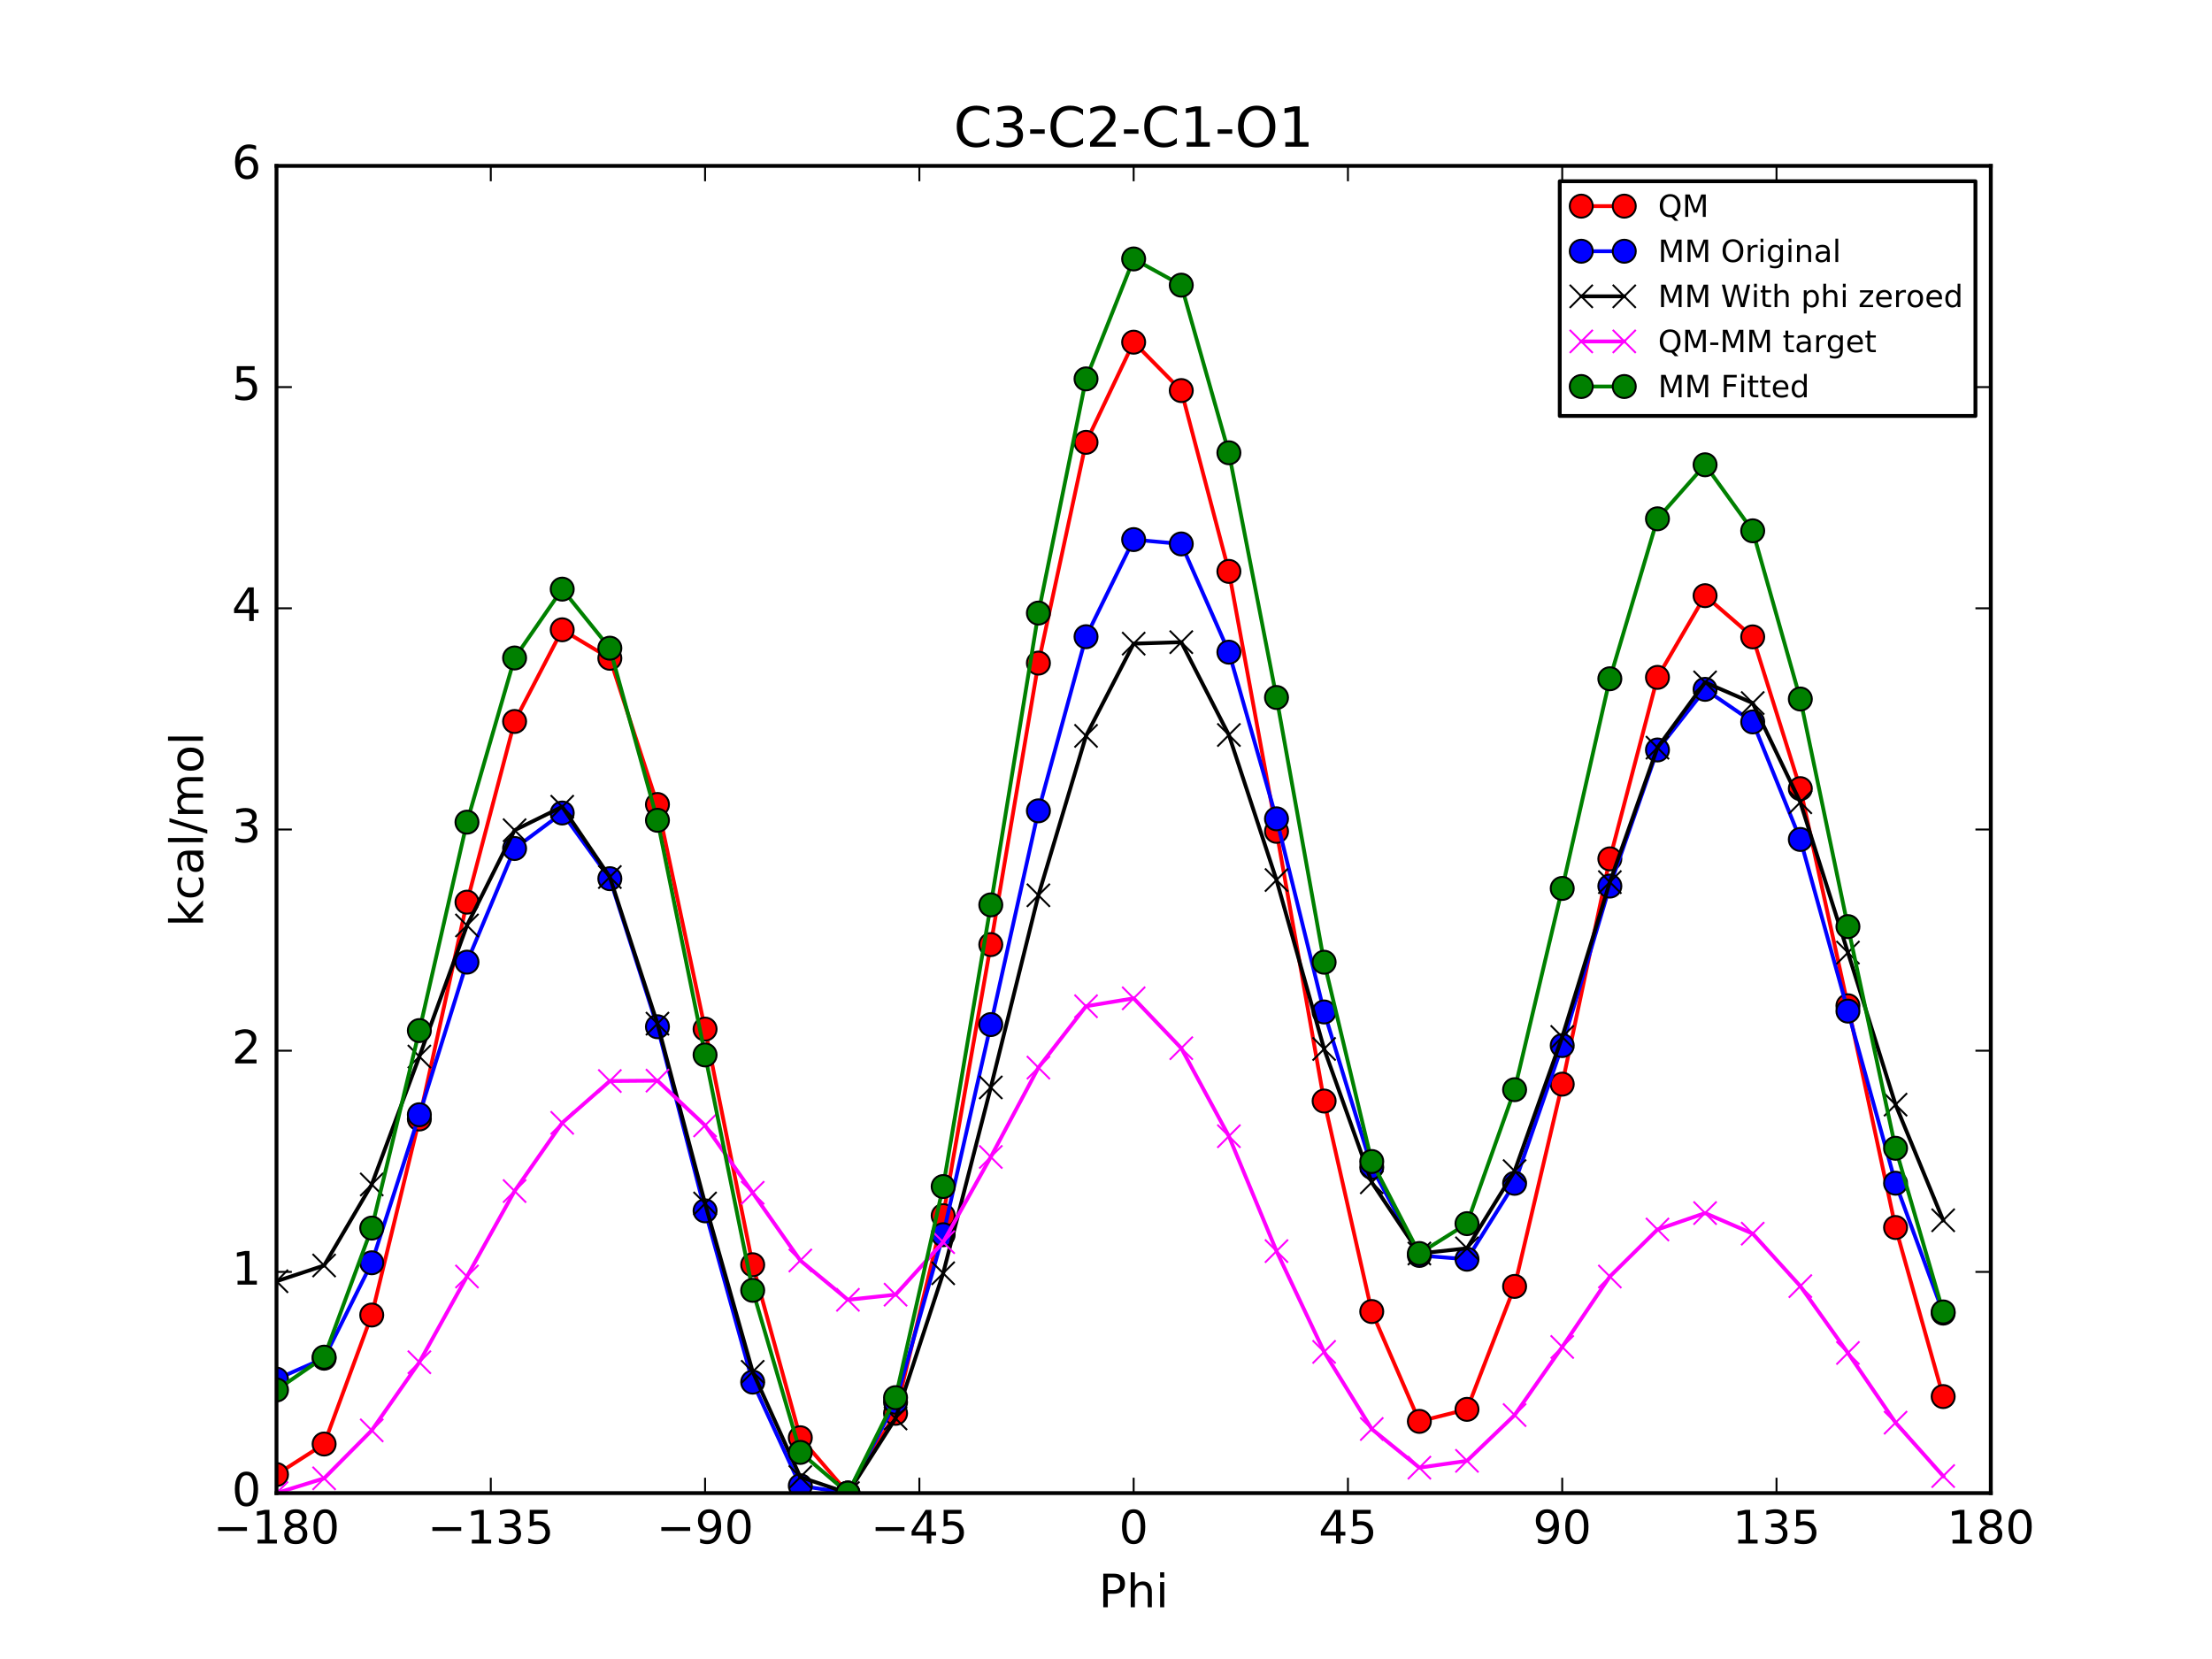 <?xml version="1.0" encoding="utf-8" standalone="no"?>
<!DOCTYPE svg PUBLIC "-//W3C//DTD SVG 1.1//EN"
  "http://www.w3.org/Graphics/SVG/1.1/DTD/svg11.dtd">
<!-- Created with matplotlib (http://matplotlib.org/) -->
<svg height="432pt" version="1.1" viewBox="0 0 576 432" width="576pt" xmlns="http://www.w3.org/2000/svg" xmlns:xlink="http://www.w3.org/1999/xlink">
 <defs>
  <style type="text/css">
*{stroke-linecap:butt;stroke-linejoin:round;stroke-miterlimit:100000;}
  </style>
 </defs>
 <g id="figure_1">
  <g id="patch_1">
   <path d="M 0 432 
L 576 432 
L 576 0 
L 0 0 
z
" style="fill:#ffffff;"/>
  </g>
  <g id="axes_1">
   <g id="patch_2">
    <path d="M 72 388.8 
L 518.4 388.8 
L 518.4 43.2 
L 72 43.2 
z
" style="fill:#ffffff;"/>
   </g>
   <g id="line2d_1">
    <path clip-path="url(#p95d4707824)" d="M 71.999 383.966 
L 84.4 376.022 
L 96.8 342.433 
L 109.2 291.384 
L 121.6 234.918 
L 134 187.87 
L 146.4 163.996 
L 158.8 171.413 
L 171.2 209.489 
L 183.6 267.977 
L 196 329.335 
L 208.4 374.389 
L 220.8 388.8 
L 233.2 368.026 
L 245.6 316.55 
L 258 245.97 
L 270.4 172.673 
L 282.8 115.184 
L 295.2 89.103 
L 307.6 101.702 
L 320 148.791 
L 332.4 216.478 
L 344.8 286.71 
L 357.2 341.523 
L 369.6 370.123 
L 382 366.995 
L 394.4 334.978 
L 406.8 282.313 
L 419.2 223.642 
L 431.6 176.388 
L 444 155.114 
L 456.4 165.843 
L 468.8 205.36 
L 481.2 261.894 
L 493.6 319.644 
L 506 363.663 
" style="fill:none;stroke:#ff0000;stroke-linecap:square;"/>
    <defs>
     <path d="M 0 3 
C 0.796 3 1.559 2.684 2.121 2.121 
C 2.684 1.559 3 0.796 3 0 
C 3 -0.796 2.684 -1.559 2.121 -2.121 
C 1.559 -2.684 0.796 -3 0 -3 
C -0.796 -3 -1.559 -2.684 -2.121 -2.121 
C -2.684 -1.559 -3 -0.796 -3 0 
C -3 0.796 -2.684 1.559 -2.121 2.121 
C -1.559 2.684 -0.796 3 0 3 
z
" id="m7357b62c1f" style="stroke:#000000;stroke-width:0.5;"/>
    </defs>
    <g clip-path="url(#p95d4707824)">
     <use style="fill:#ff0000;stroke:#000000;stroke-width:0.5;" x="71.999" xlink:href="#m7357b62c1f" y="383.966"/>
     <use style="fill:#ff0000;stroke:#000000;stroke-width:0.5;" x="84.4" xlink:href="#m7357b62c1f" y="376.022"/>
     <use style="fill:#ff0000;stroke:#000000;stroke-width:0.5;" x="96.8" xlink:href="#m7357b62c1f" y="342.433"/>
     <use style="fill:#ff0000;stroke:#000000;stroke-width:0.5;" x="109.2" xlink:href="#m7357b62c1f" y="291.384"/>
     <use style="fill:#ff0000;stroke:#000000;stroke-width:0.5;" x="121.6" xlink:href="#m7357b62c1f" y="234.918"/>
     <use style="fill:#ff0000;stroke:#000000;stroke-width:0.5;" x="134" xlink:href="#m7357b62c1f" y="187.87"/>
     <use style="fill:#ff0000;stroke:#000000;stroke-width:0.5;" x="146.4" xlink:href="#m7357b62c1f" y="163.996"/>
     <use style="fill:#ff0000;stroke:#000000;stroke-width:0.5;" x="158.8" xlink:href="#m7357b62c1f" y="171.413"/>
     <use style="fill:#ff0000;stroke:#000000;stroke-width:0.5;" x="171.2" xlink:href="#m7357b62c1f" y="209.489"/>
     <use style="fill:#ff0000;stroke:#000000;stroke-width:0.5;" x="183.6" xlink:href="#m7357b62c1f" y="267.977"/>
     <use style="fill:#ff0000;stroke:#000000;stroke-width:0.5;" x="196" xlink:href="#m7357b62c1f" y="329.335"/>
     <use style="fill:#ff0000;stroke:#000000;stroke-width:0.5;" x="208.4" xlink:href="#m7357b62c1f" y="374.389"/>
     <use style="fill:#ff0000;stroke:#000000;stroke-width:0.5;" x="220.8" xlink:href="#m7357b62c1f" y="388.8"/>
     <use style="fill:#ff0000;stroke:#000000;stroke-width:0.5;" x="233.2" xlink:href="#m7357b62c1f" y="368.026"/>
     <use style="fill:#ff0000;stroke:#000000;stroke-width:0.5;" x="245.6" xlink:href="#m7357b62c1f" y="316.55"/>
     <use style="fill:#ff0000;stroke:#000000;stroke-width:0.5;" x="258" xlink:href="#m7357b62c1f" y="245.97"/>
     <use style="fill:#ff0000;stroke:#000000;stroke-width:0.5;" x="270.4" xlink:href="#m7357b62c1f" y="172.673"/>
     <use style="fill:#ff0000;stroke:#000000;stroke-width:0.5;" x="282.8" xlink:href="#m7357b62c1f" y="115.184"/>
     <use style="fill:#ff0000;stroke:#000000;stroke-width:0.5;" x="295.2" xlink:href="#m7357b62c1f" y="89.103"/>
     <use style="fill:#ff0000;stroke:#000000;stroke-width:0.5;" x="307.6" xlink:href="#m7357b62c1f" y="101.702"/>
     <use style="fill:#ff0000;stroke:#000000;stroke-width:0.5;" x="320" xlink:href="#m7357b62c1f" y="148.791"/>
     <use style="fill:#ff0000;stroke:#000000;stroke-width:0.5;" x="332.4" xlink:href="#m7357b62c1f" y="216.478"/>
     <use style="fill:#ff0000;stroke:#000000;stroke-width:0.5;" x="344.8" xlink:href="#m7357b62c1f" y="286.71"/>
     <use style="fill:#ff0000;stroke:#000000;stroke-width:0.5;" x="357.2" xlink:href="#m7357b62c1f" y="341.523"/>
     <use style="fill:#ff0000;stroke:#000000;stroke-width:0.5;" x="369.6" xlink:href="#m7357b62c1f" y="370.123"/>
     <use style="fill:#ff0000;stroke:#000000;stroke-width:0.5;" x="382" xlink:href="#m7357b62c1f" y="366.995"/>
     <use style="fill:#ff0000;stroke:#000000;stroke-width:0.5;" x="394.4" xlink:href="#m7357b62c1f" y="334.978"/>
     <use style="fill:#ff0000;stroke:#000000;stroke-width:0.5;" x="406.8" xlink:href="#m7357b62c1f" y="282.313"/>
     <use style="fill:#ff0000;stroke:#000000;stroke-width:0.5;" x="419.2" xlink:href="#m7357b62c1f" y="223.642"/>
     <use style="fill:#ff0000;stroke:#000000;stroke-width:0.5;" x="431.6" xlink:href="#m7357b62c1f" y="176.388"/>
     <use style="fill:#ff0000;stroke:#000000;stroke-width:0.5;" x="444" xlink:href="#m7357b62c1f" y="155.114"/>
     <use style="fill:#ff0000;stroke:#000000;stroke-width:0.5;" x="456.4" xlink:href="#m7357b62c1f" y="165.843"/>
     <use style="fill:#ff0000;stroke:#000000;stroke-width:0.5;" x="468.8" xlink:href="#m7357b62c1f" y="205.36"/>
     <use style="fill:#ff0000;stroke:#000000;stroke-width:0.5;" x="481.2" xlink:href="#m7357b62c1f" y="261.894"/>
     <use style="fill:#ff0000;stroke:#000000;stroke-width:0.5;" x="493.6" xlink:href="#m7357b62c1f" y="319.644"/>
     <use style="fill:#ff0000;stroke:#000000;stroke-width:0.5;" x="506" xlink:href="#m7357b62c1f" y="363.663"/>
    </g>
   </g>
   <g id="line2d_2">
    <path clip-path="url(#p95d4707824)" d="M 71.999 359.132 
L 84.4 353.677 
L 96.8 328.825 
L 109.2 290.274 
L 121.6 250.539 
L 134 220.945 
L 146.4 211.706 
L 158.8 228.806 
L 171.2 267.36 
L 183.6 315.302 
L 196 359.902 
L 208.4 386.887 
L 220.8 388.8 
L 233.2 365.124 
L 245.6 321.515 
L 258 266.797 
L 270.4 211.138 
L 282.8 165.798 
L 295.2 140.507 
L 307.6 141.641 
L 320 169.824 
L 332.4 213.217 
L 344.8 263.512 
L 357.2 303.966 
L 369.6 326.912 
L 382 327.903 
L 394.4 308.133 
L 406.8 272.263 
L 419.2 230.738 
L 431.6 195.29 
L 444 179.505 
L 456.4 187.988 
L 468.8 218.594 
L 481.2 263.29 
L 493.6 308.106 
L 506 341.932 
" style="fill:none;stroke:#0000ff;stroke-linecap:square;"/>
    <defs>
     <path d="M 0 3 
C 0.796 3 1.559 2.684 2.121 2.121 
C 2.684 1.559 3 0.796 3 0 
C 3 -0.796 2.684 -1.559 2.121 -2.121 
C 1.559 -2.684 0.796 -3 0 -3 
C -0.796 -3 -1.559 -2.684 -2.121 -2.121 
C -2.684 -1.559 -3 -0.796 -3 0 
C -3 0.796 -2.684 1.559 -2.121 2.121 
C -1.559 2.684 -0.796 3 0 3 
z
" id="m663ef43802" style="stroke:#000000;stroke-width:0.5;"/>
    </defs>
    <g clip-path="url(#p95d4707824)">
     <use style="fill:#0000ff;stroke:#000000;stroke-width:0.5;" x="71.999" xlink:href="#m663ef43802" y="359.132"/>
     <use style="fill:#0000ff;stroke:#000000;stroke-width:0.5;" x="84.4" xlink:href="#m663ef43802" y="353.677"/>
     <use style="fill:#0000ff;stroke:#000000;stroke-width:0.5;" x="96.8" xlink:href="#m663ef43802" y="328.825"/>
     <use style="fill:#0000ff;stroke:#000000;stroke-width:0.5;" x="109.2" xlink:href="#m663ef43802" y="290.274"/>
     <use style="fill:#0000ff;stroke:#000000;stroke-width:0.5;" x="121.6" xlink:href="#m663ef43802" y="250.539"/>
     <use style="fill:#0000ff;stroke:#000000;stroke-width:0.5;" x="134" xlink:href="#m663ef43802" y="220.945"/>
     <use style="fill:#0000ff;stroke:#000000;stroke-width:0.5;" x="146.4" xlink:href="#m663ef43802" y="211.706"/>
     <use style="fill:#0000ff;stroke:#000000;stroke-width:0.5;" x="158.8" xlink:href="#m663ef43802" y="228.806"/>
     <use style="fill:#0000ff;stroke:#000000;stroke-width:0.5;" x="171.2" xlink:href="#m663ef43802" y="267.36"/>
     <use style="fill:#0000ff;stroke:#000000;stroke-width:0.5;" x="183.6" xlink:href="#m663ef43802" y="315.302"/>
     <use style="fill:#0000ff;stroke:#000000;stroke-width:0.5;" x="196" xlink:href="#m663ef43802" y="359.902"/>
     <use style="fill:#0000ff;stroke:#000000;stroke-width:0.5;" x="208.4" xlink:href="#m663ef43802" y="386.887"/>
     <use style="fill:#0000ff;stroke:#000000;stroke-width:0.5;" x="220.8" xlink:href="#m663ef43802" y="388.8"/>
     <use style="fill:#0000ff;stroke:#000000;stroke-width:0.5;" x="233.2" xlink:href="#m663ef43802" y="365.124"/>
     <use style="fill:#0000ff;stroke:#000000;stroke-width:0.5;" x="245.6" xlink:href="#m663ef43802" y="321.515"/>
     <use style="fill:#0000ff;stroke:#000000;stroke-width:0.5;" x="258" xlink:href="#m663ef43802" y="266.797"/>
     <use style="fill:#0000ff;stroke:#000000;stroke-width:0.5;" x="270.4" xlink:href="#m663ef43802" y="211.138"/>
     <use style="fill:#0000ff;stroke:#000000;stroke-width:0.5;" x="282.8" xlink:href="#m663ef43802" y="165.798"/>
     <use style="fill:#0000ff;stroke:#000000;stroke-width:0.5;" x="295.2" xlink:href="#m663ef43802" y="140.507"/>
     <use style="fill:#0000ff;stroke:#000000;stroke-width:0.5;" x="307.6" xlink:href="#m663ef43802" y="141.641"/>
     <use style="fill:#0000ff;stroke:#000000;stroke-width:0.5;" x="320" xlink:href="#m663ef43802" y="169.824"/>
     <use style="fill:#0000ff;stroke:#000000;stroke-width:0.5;" x="332.4" xlink:href="#m663ef43802" y="213.217"/>
     <use style="fill:#0000ff;stroke:#000000;stroke-width:0.5;" x="344.8" xlink:href="#m663ef43802" y="263.512"/>
     <use style="fill:#0000ff;stroke:#000000;stroke-width:0.5;" x="357.2" xlink:href="#m663ef43802" y="303.966"/>
     <use style="fill:#0000ff;stroke:#000000;stroke-width:0.5;" x="369.6" xlink:href="#m663ef43802" y="326.912"/>
     <use style="fill:#0000ff;stroke:#000000;stroke-width:0.5;" x="382" xlink:href="#m663ef43802" y="327.903"/>
     <use style="fill:#0000ff;stroke:#000000;stroke-width:0.5;" x="394.4" xlink:href="#m663ef43802" y="308.133"/>
     <use style="fill:#0000ff;stroke:#000000;stroke-width:0.5;" x="406.8" xlink:href="#m663ef43802" y="272.263"/>
     <use style="fill:#0000ff;stroke:#000000;stroke-width:0.5;" x="419.2" xlink:href="#m663ef43802" y="230.738"/>
     <use style="fill:#0000ff;stroke:#000000;stroke-width:0.5;" x="431.6" xlink:href="#m663ef43802" y="195.29"/>
     <use style="fill:#0000ff;stroke:#000000;stroke-width:0.5;" x="444" xlink:href="#m663ef43802" y="179.505"/>
     <use style="fill:#0000ff;stroke:#000000;stroke-width:0.5;" x="456.4" xlink:href="#m663ef43802" y="187.988"/>
     <use style="fill:#0000ff;stroke:#000000;stroke-width:0.5;" x="468.8" xlink:href="#m663ef43802" y="218.594"/>
     <use style="fill:#0000ff;stroke:#000000;stroke-width:0.5;" x="481.2" xlink:href="#m663ef43802" y="263.29"/>
     <use style="fill:#0000ff;stroke:#000000;stroke-width:0.5;" x="493.6" xlink:href="#m663ef43802" y="308.106"/>
     <use style="fill:#0000ff;stroke:#000000;stroke-width:0.5;" x="506" xlink:href="#m663ef43802" y="341.932"/>
    </g>
   </g>
   <g id="line2d_3">
    <path clip-path="url(#p95d4707824)" d="M 71.999 333.63 
L 84.4 329.532 
L 96.8 308.43 
L 109.2 275.122 
L 121.6 240.985 
L 134 216.183 
L 146.4 210.073 
L 158.8 228.379 
L 171.2 266.556 
L 183.6 313.386 
L 196 357.207 
L 208.4 384.625 
L 220.8 388.8 
L 233.2 369.36 
L 245.6 331.558 
L 258 283.161 
L 270.4 233.131 
L 282.8 191.625 
L 295.2 167.605 
L 307.6 167.218 
L 320 191.39 
L 332.4 229.158 
L 344.8 273.148 
L 357.2 307.875 
L 369.6 326.41 
L 382 325.06 
L 394.4 304.957 
L 406.8 270.027 
L 419.2 229.703 
L 431.6 194.689 
L 444 177.692 
L 456.4 183.069 
L 468.8 208.917 
L 481.2 248.053 
L 493.6 287.648 
L 506 317.757 
" style="fill:none;stroke:#000000;stroke-linecap:square;"/>
    <defs>
     <path d="M -3 3 
L 3 -3 
M -3 -3 
L 3 3 
" id="mbb350cb630" style="stroke:#000000;stroke-width:0.5;"/>
    </defs>
    <g clip-path="url(#p95d4707824)">
     <use style="stroke:#000000;stroke-width:0.5;" x="71.999" xlink:href="#mbb350cb630" y="333.63"/>
     <use style="stroke:#000000;stroke-width:0.5;" x="84.4" xlink:href="#mbb350cb630" y="329.532"/>
     <use style="stroke:#000000;stroke-width:0.5;" x="96.8" xlink:href="#mbb350cb630" y="308.43"/>
     <use style="stroke:#000000;stroke-width:0.5;" x="109.2" xlink:href="#mbb350cb630" y="275.122"/>
     <use style="stroke:#000000;stroke-width:0.5;" x="121.6" xlink:href="#mbb350cb630" y="240.985"/>
     <use style="stroke:#000000;stroke-width:0.5;" x="134" xlink:href="#mbb350cb630" y="216.183"/>
     <use style="stroke:#000000;stroke-width:0.5;" x="146.4" xlink:href="#mbb350cb630" y="210.073"/>
     <use style="stroke:#000000;stroke-width:0.5;" x="158.8" xlink:href="#mbb350cb630" y="228.379"/>
     <use style="stroke:#000000;stroke-width:0.5;" x="171.2" xlink:href="#mbb350cb630" y="266.556"/>
     <use style="stroke:#000000;stroke-width:0.5;" x="183.6" xlink:href="#mbb350cb630" y="313.386"/>
     <use style="stroke:#000000;stroke-width:0.5;" x="196" xlink:href="#mbb350cb630" y="357.207"/>
     <use style="stroke:#000000;stroke-width:0.5;" x="208.4" xlink:href="#mbb350cb630" y="384.625"/>
     <use style="stroke:#000000;stroke-width:0.5;" x="220.8" xlink:href="#mbb350cb630" y="388.8"/>
     <use style="stroke:#000000;stroke-width:0.5;" x="233.2" xlink:href="#mbb350cb630" y="369.36"/>
     <use style="stroke:#000000;stroke-width:0.5;" x="245.6" xlink:href="#mbb350cb630" y="331.558"/>
     <use style="stroke:#000000;stroke-width:0.5;" x="258" xlink:href="#mbb350cb630" y="283.161"/>
     <use style="stroke:#000000;stroke-width:0.5;" x="270.4" xlink:href="#mbb350cb630" y="233.131"/>
     <use style="stroke:#000000;stroke-width:0.5;" x="282.8" xlink:href="#mbb350cb630" y="191.625"/>
     <use style="stroke:#000000;stroke-width:0.5;" x="295.2" xlink:href="#mbb350cb630" y="167.605"/>
     <use style="stroke:#000000;stroke-width:0.5;" x="307.6" xlink:href="#mbb350cb630" y="167.218"/>
     <use style="stroke:#000000;stroke-width:0.5;" x="320" xlink:href="#mbb350cb630" y="191.39"/>
     <use style="stroke:#000000;stroke-width:0.5;" x="332.4" xlink:href="#mbb350cb630" y="229.158"/>
     <use style="stroke:#000000;stroke-width:0.5;" x="344.8" xlink:href="#mbb350cb630" y="273.148"/>
     <use style="stroke:#000000;stroke-width:0.5;" x="357.2" xlink:href="#mbb350cb630" y="307.875"/>
     <use style="stroke:#000000;stroke-width:0.5;" x="369.6" xlink:href="#mbb350cb630" y="326.41"/>
     <use style="stroke:#000000;stroke-width:0.5;" x="382" xlink:href="#mbb350cb630" y="325.06"/>
     <use style="stroke:#000000;stroke-width:0.5;" x="394.4" xlink:href="#mbb350cb630" y="304.957"/>
     <use style="stroke:#000000;stroke-width:0.5;" x="406.8" xlink:href="#mbb350cb630" y="270.027"/>
     <use style="stroke:#000000;stroke-width:0.5;" x="419.2" xlink:href="#mbb350cb630" y="229.703"/>
     <use style="stroke:#000000;stroke-width:0.5;" x="431.6" xlink:href="#mbb350cb630" y="194.689"/>
     <use style="stroke:#000000;stroke-width:0.5;" x="444" xlink:href="#mbb350cb630" y="177.692"/>
     <use style="stroke:#000000;stroke-width:0.5;" x="456.4" xlink:href="#mbb350cb630" y="183.069"/>
     <use style="stroke:#000000;stroke-width:0.5;" x="468.8" xlink:href="#mbb350cb630" y="208.917"/>
     <use style="stroke:#000000;stroke-width:0.5;" x="481.2" xlink:href="#mbb350cb630" y="248.053"/>
     <use style="stroke:#000000;stroke-width:0.5;" x="493.6" xlink:href="#mbb350cb630" y="287.648"/>
     <use style="stroke:#000000;stroke-width:0.5;" x="506" xlink:href="#mbb350cb630" y="317.757"/>
    </g>
   </g>
   <g id="line2d_4">
    <path clip-path="url(#p95d4707824)" d="M 71.999 388.8 
L 84.4 384.954 
L 96.8 372.467 
L 109.2 354.726 
L 121.6 332.397 
L 134 310.15 
L 146.4 292.387 
L 158.8 281.497 
L 171.2 281.397 
L 183.6 293.055 
L 196 310.593 
L 208.4 328.228 
L 220.8 338.464 
L 233.2 337.129 
L 245.6 323.455 
L 258 301.273 
L 270.4 278.006 
L 282.8 262.022 
L 295.2 259.961 
L 307.6 272.947 
L 320 295.865 
L 332.4 325.784 
L 344.8 352.026 
L 357.2 372.112 
L 369.6 382.177 
L 382 380.399 
L 394.4 368.485 
L 406.8 350.749 
L 419.2 332.403 
L 431.6 320.162 
L 444 315.885 
L 456.4 321.238 
L 468.8 334.906 
L 481.2 352.305 
L 493.6 370.46 
L 506 384.37 
" style="fill:none;stroke:#ff00ff;stroke-linecap:square;"/>
    <defs>
     <path d="M -3 3 
L 3 -3 
M -3 -3 
L 3 3 
" id="m6d377f3468" style="stroke:#ff00ff;stroke-width:0.5;"/>
    </defs>
    <g clip-path="url(#p95d4707824)">
     <use style="fill:#ff00ff;stroke:#ff00ff;stroke-width:0.5;" x="71.999" xlink:href="#m6d377f3468" y="388.8"/>
     <use style="fill:#ff00ff;stroke:#ff00ff;stroke-width:0.5;" x="84.4" xlink:href="#m6d377f3468" y="384.954"/>
     <use style="fill:#ff00ff;stroke:#ff00ff;stroke-width:0.5;" x="96.8" xlink:href="#m6d377f3468" y="372.467"/>
     <use style="fill:#ff00ff;stroke:#ff00ff;stroke-width:0.5;" x="109.2" xlink:href="#m6d377f3468" y="354.726"/>
     <use style="fill:#ff00ff;stroke:#ff00ff;stroke-width:0.5;" x="121.6" xlink:href="#m6d377f3468" y="332.397"/>
     <use style="fill:#ff00ff;stroke:#ff00ff;stroke-width:0.5;" x="134" xlink:href="#m6d377f3468" y="310.15"/>
     <use style="fill:#ff00ff;stroke:#ff00ff;stroke-width:0.5;" x="146.4" xlink:href="#m6d377f3468" y="292.387"/>
     <use style="fill:#ff00ff;stroke:#ff00ff;stroke-width:0.5;" x="158.8" xlink:href="#m6d377f3468" y="281.497"/>
     <use style="fill:#ff00ff;stroke:#ff00ff;stroke-width:0.5;" x="171.2" xlink:href="#m6d377f3468" y="281.397"/>
     <use style="fill:#ff00ff;stroke:#ff00ff;stroke-width:0.5;" x="183.6" xlink:href="#m6d377f3468" y="293.055"/>
     <use style="fill:#ff00ff;stroke:#ff00ff;stroke-width:0.5;" x="196" xlink:href="#m6d377f3468" y="310.593"/>
     <use style="fill:#ff00ff;stroke:#ff00ff;stroke-width:0.5;" x="208.4" xlink:href="#m6d377f3468" y="328.228"/>
     <use style="fill:#ff00ff;stroke:#ff00ff;stroke-width:0.5;" x="220.8" xlink:href="#m6d377f3468" y="338.464"/>
     <use style="fill:#ff00ff;stroke:#ff00ff;stroke-width:0.5;" x="233.2" xlink:href="#m6d377f3468" y="337.129"/>
     <use style="fill:#ff00ff;stroke:#ff00ff;stroke-width:0.5;" x="245.6" xlink:href="#m6d377f3468" y="323.455"/>
     <use style="fill:#ff00ff;stroke:#ff00ff;stroke-width:0.5;" x="258" xlink:href="#m6d377f3468" y="301.273"/>
     <use style="fill:#ff00ff;stroke:#ff00ff;stroke-width:0.5;" x="270.4" xlink:href="#m6d377f3468" y="278.006"/>
     <use style="fill:#ff00ff;stroke:#ff00ff;stroke-width:0.5;" x="282.8" xlink:href="#m6d377f3468" y="262.022"/>
     <use style="fill:#ff00ff;stroke:#ff00ff;stroke-width:0.5;" x="295.2" xlink:href="#m6d377f3468" y="259.961"/>
     <use style="fill:#ff00ff;stroke:#ff00ff;stroke-width:0.5;" x="307.6" xlink:href="#m6d377f3468" y="272.947"/>
     <use style="fill:#ff00ff;stroke:#ff00ff;stroke-width:0.5;" x="320" xlink:href="#m6d377f3468" y="295.865"/>
     <use style="fill:#ff00ff;stroke:#ff00ff;stroke-width:0.5;" x="332.4" xlink:href="#m6d377f3468" y="325.784"/>
     <use style="fill:#ff00ff;stroke:#ff00ff;stroke-width:0.5;" x="344.8" xlink:href="#m6d377f3468" y="352.026"/>
     <use style="fill:#ff00ff;stroke:#ff00ff;stroke-width:0.5;" x="357.2" xlink:href="#m6d377f3468" y="372.112"/>
     <use style="fill:#ff00ff;stroke:#ff00ff;stroke-width:0.5;" x="369.6" xlink:href="#m6d377f3468" y="382.177"/>
     <use style="fill:#ff00ff;stroke:#ff00ff;stroke-width:0.5;" x="382" xlink:href="#m6d377f3468" y="380.399"/>
     <use style="fill:#ff00ff;stroke:#ff00ff;stroke-width:0.5;" x="394.4" xlink:href="#m6d377f3468" y="368.485"/>
     <use style="fill:#ff00ff;stroke:#ff00ff;stroke-width:0.5;" x="406.8" xlink:href="#m6d377f3468" y="350.749"/>
     <use style="fill:#ff00ff;stroke:#ff00ff;stroke-width:0.5;" x="419.2" xlink:href="#m6d377f3468" y="332.403"/>
     <use style="fill:#ff00ff;stroke:#ff00ff;stroke-width:0.5;" x="431.6" xlink:href="#m6d377f3468" y="320.162"/>
     <use style="fill:#ff00ff;stroke:#ff00ff;stroke-width:0.5;" x="444" xlink:href="#m6d377f3468" y="315.885"/>
     <use style="fill:#ff00ff;stroke:#ff00ff;stroke-width:0.5;" x="456.4" xlink:href="#m6d377f3468" y="321.238"/>
     <use style="fill:#ff00ff;stroke:#ff00ff;stroke-width:0.5;" x="468.8" xlink:href="#m6d377f3468" y="334.906"/>
     <use style="fill:#ff00ff;stroke:#ff00ff;stroke-width:0.5;" x="481.2" xlink:href="#m6d377f3468" y="352.305"/>
     <use style="fill:#ff00ff;stroke:#ff00ff;stroke-width:0.5;" x="493.6" xlink:href="#m6d377f3468" y="370.46"/>
     <use style="fill:#ff00ff;stroke:#ff00ff;stroke-width:0.5;" x="506" xlink:href="#m6d377f3468" y="384.37"/>
    </g>
   </g>
   <g id="line2d_5">
    <path clip-path="url(#p95d4707824)" d="M 71.999 361.95 
L 84.4 353.399 
L 96.8 319.794 
L 109.2 268.359 
L 121.6 214.088 
L 134 171.337 
L 146.4 153.408 
L 158.8 168.784 
L 171.2 213.602 
L 183.6 274.703 
L 196 336.001 
L 208.4 378.201 
L 220.8 388.8 
L 233.2 363.941 
L 245.6 308.973 
L 258 235.627 
L 270.4 159.642 
L 282.8 98.662 
L 295.2 67.429 
L 307.6 74.255 
L 320 117.901 
L 332.4 181.625 
L 344.8 250.563 
L 357.2 302.456 
L 369.6 326.41 
L 382 318.636 
L 394.4 283.752 
L 406.8 231.344 
L 419.2 176.749 
L 431.6 135.094 
L 444 121.027 
L 456.4 138.223 
L 468.8 182.021 
L 481.2 241.29 
L 493.6 299.012 
L 506 341.624 
" style="fill:none;stroke:#008000;stroke-linecap:square;"/>
    <defs>
     <path d="M 0 3 
C 0.796 3 1.559 2.684 2.121 2.121 
C 2.684 1.559 3 0.796 3 0 
C 3 -0.796 2.684 -1.559 2.121 -2.121 
C 1.559 -2.684 0.796 -3 0 -3 
C -0.796 -3 -1.559 -2.684 -2.121 -2.121 
C -2.684 -1.559 -3 -0.796 -3 0 
C -3 0.796 -2.684 1.559 -2.121 2.121 
C -1.559 2.684 -0.796 3 0 3 
z
" id="m91b84b0df9" style="stroke:#000000;stroke-width:0.5;"/>
    </defs>
    <g clip-path="url(#p95d4707824)">
     <use style="fill:#008000;stroke:#000000;stroke-width:0.5;" x="71.999" xlink:href="#m91b84b0df9" y="361.95"/>
     <use style="fill:#008000;stroke:#000000;stroke-width:0.5;" x="84.4" xlink:href="#m91b84b0df9" y="353.399"/>
     <use style="fill:#008000;stroke:#000000;stroke-width:0.5;" x="96.8" xlink:href="#m91b84b0df9" y="319.794"/>
     <use style="fill:#008000;stroke:#000000;stroke-width:0.5;" x="109.2" xlink:href="#m91b84b0df9" y="268.359"/>
     <use style="fill:#008000;stroke:#000000;stroke-width:0.5;" x="121.6" xlink:href="#m91b84b0df9" y="214.088"/>
     <use style="fill:#008000;stroke:#000000;stroke-width:0.5;" x="134" xlink:href="#m91b84b0df9" y="171.337"/>
     <use style="fill:#008000;stroke:#000000;stroke-width:0.5;" x="146.4" xlink:href="#m91b84b0df9" y="153.408"/>
     <use style="fill:#008000;stroke:#000000;stroke-width:0.5;" x="158.8" xlink:href="#m91b84b0df9" y="168.784"/>
     <use style="fill:#008000;stroke:#000000;stroke-width:0.5;" x="171.2" xlink:href="#m91b84b0df9" y="213.602"/>
     <use style="fill:#008000;stroke:#000000;stroke-width:0.5;" x="183.6" xlink:href="#m91b84b0df9" y="274.703"/>
     <use style="fill:#008000;stroke:#000000;stroke-width:0.5;" x="196" xlink:href="#m91b84b0df9" y="336.001"/>
     <use style="fill:#008000;stroke:#000000;stroke-width:0.5;" x="208.4" xlink:href="#m91b84b0df9" y="378.201"/>
     <use style="fill:#008000;stroke:#000000;stroke-width:0.5;" x="220.8" xlink:href="#m91b84b0df9" y="388.8"/>
     <use style="fill:#008000;stroke:#000000;stroke-width:0.5;" x="233.2" xlink:href="#m91b84b0df9" y="363.941"/>
     <use style="fill:#008000;stroke:#000000;stroke-width:0.5;" x="245.6" xlink:href="#m91b84b0df9" y="308.973"/>
     <use style="fill:#008000;stroke:#000000;stroke-width:0.5;" x="258" xlink:href="#m91b84b0df9" y="235.627"/>
     <use style="fill:#008000;stroke:#000000;stroke-width:0.5;" x="270.4" xlink:href="#m91b84b0df9" y="159.642"/>
     <use style="fill:#008000;stroke:#000000;stroke-width:0.5;" x="282.8" xlink:href="#m91b84b0df9" y="98.662"/>
     <use style="fill:#008000;stroke:#000000;stroke-width:0.5;" x="295.2" xlink:href="#m91b84b0df9" y="67.429"/>
     <use style="fill:#008000;stroke:#000000;stroke-width:0.5;" x="307.6" xlink:href="#m91b84b0df9" y="74.255"/>
     <use style="fill:#008000;stroke:#000000;stroke-width:0.5;" x="320" xlink:href="#m91b84b0df9" y="117.901"/>
     <use style="fill:#008000;stroke:#000000;stroke-width:0.5;" x="332.4" xlink:href="#m91b84b0df9" y="181.625"/>
     <use style="fill:#008000;stroke:#000000;stroke-width:0.5;" x="344.8" xlink:href="#m91b84b0df9" y="250.563"/>
     <use style="fill:#008000;stroke:#000000;stroke-width:0.5;" x="357.2" xlink:href="#m91b84b0df9" y="302.456"/>
     <use style="fill:#008000;stroke:#000000;stroke-width:0.5;" x="369.6" xlink:href="#m91b84b0df9" y="326.41"/>
     <use style="fill:#008000;stroke:#000000;stroke-width:0.5;" x="382" xlink:href="#m91b84b0df9" y="318.636"/>
     <use style="fill:#008000;stroke:#000000;stroke-width:0.5;" x="394.4" xlink:href="#m91b84b0df9" y="283.752"/>
     <use style="fill:#008000;stroke:#000000;stroke-width:0.5;" x="406.8" xlink:href="#m91b84b0df9" y="231.344"/>
     <use style="fill:#008000;stroke:#000000;stroke-width:0.5;" x="419.2" xlink:href="#m91b84b0df9" y="176.749"/>
     <use style="fill:#008000;stroke:#000000;stroke-width:0.5;" x="431.6" xlink:href="#m91b84b0df9" y="135.094"/>
     <use style="fill:#008000;stroke:#000000;stroke-width:0.5;" x="444" xlink:href="#m91b84b0df9" y="121.027"/>
     <use style="fill:#008000;stroke:#000000;stroke-width:0.5;" x="456.4" xlink:href="#m91b84b0df9" y="138.223"/>
     <use style="fill:#008000;stroke:#000000;stroke-width:0.5;" x="468.8" xlink:href="#m91b84b0df9" y="182.021"/>
     <use style="fill:#008000;stroke:#000000;stroke-width:0.5;" x="481.2" xlink:href="#m91b84b0df9" y="241.29"/>
     <use style="fill:#008000;stroke:#000000;stroke-width:0.5;" x="493.6" xlink:href="#m91b84b0df9" y="299.012"/>
     <use style="fill:#008000;stroke:#000000;stroke-width:0.5;" x="506" xlink:href="#m91b84b0df9" y="341.624"/>
    </g>
   </g>
   <g id="patch_3">
    <path d="M 518.4 388.8 
L 518.4 43.2 
" style="fill:none;stroke:#000000;stroke-linecap:square;stroke-linejoin:miter;"/>
   </g>
   <g id="patch_4">
    <path d="M 72 388.8 
L 72 43.2 
" style="fill:none;stroke:#000000;stroke-linecap:square;stroke-linejoin:miter;"/>
   </g>
   <g id="patch_5">
    <path d="M 72 43.2 
L 518.4 43.2 
" style="fill:none;stroke:#000000;stroke-linecap:square;stroke-linejoin:miter;"/>
   </g>
   <g id="patch_6">
    <path d="M 72 388.8 
L 518.4 388.8 
" style="fill:none;stroke:#000000;stroke-linecap:square;stroke-linejoin:miter;"/>
   </g>
   <g id="matplotlib.axis_1">
    <g id="xtick_1">
     <g id="line2d_6">
      <defs>
       <path d="M 0 0 
L 0 -4 
" id="mbeeb28f0cc" style="stroke:#000000;stroke-width:0.5;"/>
      </defs>
      <g>
       <use style="stroke:#000000;stroke-width:0.5;" x="72.0" xlink:href="#mbeeb28f0cc" y="388.8"/>
      </g>
     </g>
     <g id="line2d_7">
      <defs>
       <path d="M 0 0 
L 0 4 
" id="m87e7daab86" style="stroke:#000000;stroke-width:0.5;"/>
      </defs>
      <g>
       <use style="stroke:#000000;stroke-width:0.5;" x="72.0" xlink:href="#m87e7daab86" y="43.2"/>
      </g>
     </g>
     <g id="text_1">
      <!-- −180 -->
      <defs>
       <path d="M 31.781 66.406 
Q 24.172 66.406 20.328 58.906 
Q 16.5 51.422 16.5 36.375 
Q 16.5 21.391 20.328 13.891 
Q 24.172 6.391 31.781 6.391 
Q 39.453 6.391 43.281 13.891 
Q 47.125 21.391 47.125 36.375 
Q 47.125 51.422 43.281 58.906 
Q 39.453 66.406 31.781 66.406 
M 31.781 74.219 
Q 44.047 74.219 50.516 64.516 
Q 56.984 54.828 56.984 36.375 
Q 56.984 17.969 50.516 8.266 
Q 44.047 -1.422 31.781 -1.422 
Q 19.531 -1.422 13.062 8.266 
Q 6.594 17.969 6.594 36.375 
Q 6.594 54.828 13.062 64.516 
Q 19.531 74.219 31.781 74.219 
" id="BitstreamVeraSans-Roman-30"/>
       <path d="M 10.594 35.5 
L 73.188 35.5 
L 73.188 27.203 
L 10.594 27.203 
z
" id="BitstreamVeraSans-Roman-2212"/>
       <path d="M 31.781 34.625 
Q 24.75 34.625 20.719 30.859 
Q 16.703 27.094 16.703 20.516 
Q 16.703 13.922 20.719 10.156 
Q 24.75 6.391 31.781 6.391 
Q 38.812 6.391 42.859 10.172 
Q 46.922 13.969 46.922 20.516 
Q 46.922 27.094 42.891 30.859 
Q 38.875 34.625 31.781 34.625 
M 21.922 38.812 
Q 15.578 40.375 12.031 44.719 
Q 8.5 49.078 8.5 55.328 
Q 8.5 64.062 14.719 69.141 
Q 20.953 74.219 31.781 74.219 
Q 42.672 74.219 48.875 69.141 
Q 55.078 64.062 55.078 55.328 
Q 55.078 49.078 51.531 44.719 
Q 48 40.375 41.703 38.812 
Q 48.828 37.156 52.797 32.312 
Q 56.781 27.484 56.781 20.516 
Q 56.781 9.906 50.312 4.234 
Q 43.844 -1.422 31.781 -1.422 
Q 19.734 -1.422 13.25 4.234 
Q 6.781 9.906 6.781 20.516 
Q 6.781 27.484 10.781 32.312 
Q 14.797 37.156 21.922 38.812 
M 18.312 54.391 
Q 18.312 48.734 21.844 45.562 
Q 25.391 42.391 31.781 42.391 
Q 38.141 42.391 41.719 45.562 
Q 45.312 48.734 45.312 54.391 
Q 45.312 60.062 41.719 63.234 
Q 38.141 66.406 31.781 66.406 
Q 25.391 66.406 21.844 63.234 
Q 18.312 60.062 18.312 54.391 
" id="BitstreamVeraSans-Roman-38"/>
       <path d="M 12.406 8.297 
L 28.516 8.297 
L 28.516 63.922 
L 10.984 60.406 
L 10.984 69.391 
L 28.422 72.906 
L 38.281 72.906 
L 38.281 8.297 
L 54.391 8.297 
L 54.391 0 
L 12.406 0 
z
" id="BitstreamVeraSans-Roman-31"/>
      </defs>
      <g transform="translate(55.52 401.918)scale(0.12 -0.12)">
       <use xlink:href="#BitstreamVeraSans-Roman-2212"/>
       <use x="83.789" xlink:href="#BitstreamVeraSans-Roman-31"/>
       <use x="147.412" xlink:href="#BitstreamVeraSans-Roman-38"/>
       <use x="211.035" xlink:href="#BitstreamVeraSans-Roman-30"/>
      </g>
     </g>
    </g>
    <g id="xtick_2">
     <g id="line2d_8">
      <g>
       <use style="stroke:#000000;stroke-width:0.5;" x="127.8" xlink:href="#mbeeb28f0cc" y="388.8"/>
      </g>
     </g>
     <g id="line2d_9">
      <g>
       <use style="stroke:#000000;stroke-width:0.5;" x="127.8" xlink:href="#m87e7daab86" y="43.2"/>
      </g>
     </g>
     <g id="text_2">
      <!-- −135 -->
      <defs>
       <path d="M 10.797 72.906 
L 49.516 72.906 
L 49.516 64.594 
L 19.828 64.594 
L 19.828 46.734 
Q 21.969 47.469 24.109 47.828 
Q 26.266 48.188 28.422 48.188 
Q 40.625 48.188 47.75 41.5 
Q 54.891 34.812 54.891 23.391 
Q 54.891 11.625 47.562 5.094 
Q 40.234 -1.422 26.906 -1.422 
Q 22.312 -1.422 17.547 -0.641 
Q 12.797 0.141 7.719 1.703 
L 7.719 11.625 
Q 12.109 9.234 16.797 8.062 
Q 21.484 6.891 26.703 6.891 
Q 35.156 6.891 40.078 11.328 
Q 45.016 15.766 45.016 23.391 
Q 45.016 31 40.078 35.438 
Q 35.156 39.891 26.703 39.891 
Q 22.75 39.891 18.812 39.016 
Q 14.891 38.141 10.797 36.281 
z
" id="BitstreamVeraSans-Roman-35"/>
       <path d="M 40.578 39.312 
Q 47.656 37.797 51.625 33 
Q 55.609 28.219 55.609 21.188 
Q 55.609 10.406 48.188 4.484 
Q 40.766 -1.422 27.094 -1.422 
Q 22.516 -1.422 17.656 -0.516 
Q 12.797 0.391 7.625 2.203 
L 7.625 11.719 
Q 11.719 9.328 16.594 8.109 
Q 21.484 6.891 26.812 6.891 
Q 36.078 6.891 40.938 10.547 
Q 45.797 14.203 45.797 21.188 
Q 45.797 27.641 41.281 31.266 
Q 36.766 34.906 28.719 34.906 
L 20.219 34.906 
L 20.219 43.016 
L 29.109 43.016 
Q 36.375 43.016 40.234 45.922 
Q 44.094 48.828 44.094 54.297 
Q 44.094 59.906 40.109 62.906 
Q 36.141 65.922 28.719 65.922 
Q 24.656 65.922 20.016 65.031 
Q 15.375 64.156 9.812 62.312 
L 9.812 71.094 
Q 15.438 72.656 20.344 73.438 
Q 25.25 74.219 29.594 74.219 
Q 40.828 74.219 47.359 69.109 
Q 53.906 64.016 53.906 55.328 
Q 53.906 49.266 50.438 45.094 
Q 46.969 40.922 40.578 39.312 
" id="BitstreamVeraSans-Roman-33"/>
      </defs>
      <g transform="translate(111.32 401.918)scale(0.12 -0.12)">
       <use xlink:href="#BitstreamVeraSans-Roman-2212"/>
       <use x="83.789" xlink:href="#BitstreamVeraSans-Roman-31"/>
       <use x="147.412" xlink:href="#BitstreamVeraSans-Roman-33"/>
       <use x="211.035" xlink:href="#BitstreamVeraSans-Roman-35"/>
      </g>
     </g>
    </g>
    <g id="xtick_3">
     <g id="line2d_10">
      <g>
       <use style="stroke:#000000;stroke-width:0.5;" x="183.6" xlink:href="#mbeeb28f0cc" y="388.8"/>
      </g>
     </g>
     <g id="line2d_11">
      <g>
       <use style="stroke:#000000;stroke-width:0.5;" x="183.6" xlink:href="#m87e7daab86" y="43.2"/>
      </g>
     </g>
     <g id="text_3">
      <!-- −90 -->
      <defs>
       <path d="M 10.984 1.516 
L 10.984 10.5 
Q 14.703 8.734 18.5 7.812 
Q 22.312 6.891 25.984 6.891 
Q 35.75 6.891 40.891 13.453 
Q 46.047 20.016 46.781 33.406 
Q 43.953 29.203 39.594 26.953 
Q 35.25 24.703 29.984 24.703 
Q 19.047 24.703 12.672 31.312 
Q 6.297 37.938 6.297 49.422 
Q 6.297 60.641 12.938 67.422 
Q 19.578 74.219 30.609 74.219 
Q 43.266 74.219 49.922 64.516 
Q 56.594 54.828 56.594 36.375 
Q 56.594 19.141 48.406 8.859 
Q 40.234 -1.422 26.422 -1.422 
Q 22.703 -1.422 18.891 -0.688 
Q 15.094 0.047 10.984 1.516 
M 30.609 32.422 
Q 37.25 32.422 41.125 36.953 
Q 45.016 41.5 45.016 49.422 
Q 45.016 57.281 41.125 61.844 
Q 37.25 66.406 30.609 66.406 
Q 23.969 66.406 20.094 61.844 
Q 16.219 57.281 16.219 49.422 
Q 16.219 41.5 20.094 36.953 
Q 23.969 32.422 30.609 32.422 
" id="BitstreamVeraSans-Roman-39"/>
      </defs>
      <g transform="translate(170.937 401.918)scale(0.12 -0.12)">
       <use xlink:href="#BitstreamVeraSans-Roman-2212"/>
       <use x="83.789" xlink:href="#BitstreamVeraSans-Roman-39"/>
       <use x="147.412" xlink:href="#BitstreamVeraSans-Roman-30"/>
      </g>
     </g>
    </g>
    <g id="xtick_4">
     <g id="line2d_12">
      <g>
       <use style="stroke:#000000;stroke-width:0.5;" x="239.4" xlink:href="#mbeeb28f0cc" y="388.8"/>
      </g>
     </g>
     <g id="line2d_13">
      <g>
       <use style="stroke:#000000;stroke-width:0.5;" x="239.4" xlink:href="#m87e7daab86" y="43.2"/>
      </g>
     </g>
     <g id="text_4">
      <!-- −45 -->
      <defs>
       <path d="M 37.797 64.312 
L 12.891 25.391 
L 37.797 25.391 
z
M 35.203 72.906 
L 47.609 72.906 
L 47.609 25.391 
L 58.016 25.391 
L 58.016 17.188 
L 47.609 17.188 
L 47.609 0 
L 37.797 0 
L 37.797 17.188 
L 4.891 17.188 
L 4.891 26.703 
z
" id="BitstreamVeraSans-Roman-34"/>
      </defs>
      <g transform="translate(226.737 401.918)scale(0.12 -0.12)">
       <use xlink:href="#BitstreamVeraSans-Roman-2212"/>
       <use x="83.789" xlink:href="#BitstreamVeraSans-Roman-34"/>
       <use x="147.412" xlink:href="#BitstreamVeraSans-Roman-35"/>
      </g>
     </g>
    </g>
    <g id="xtick_5">
     <g id="line2d_14">
      <g>
       <use style="stroke:#000000;stroke-width:0.5;" x="295.2" xlink:href="#mbeeb28f0cc" y="388.8"/>
      </g>
     </g>
     <g id="line2d_15">
      <g>
       <use style="stroke:#000000;stroke-width:0.5;" x="295.2" xlink:href="#m87e7daab86" y="43.2"/>
      </g>
     </g>
     <g id="text_5">
      <!-- 0 -->
      <g transform="translate(291.382 401.918)scale(0.12 -0.12)">
       <use xlink:href="#BitstreamVeraSans-Roman-30"/>
      </g>
     </g>
    </g>
    <g id="xtick_6">
     <g id="line2d_16">
      <g>
       <use style="stroke:#000000;stroke-width:0.5;" x="351.0" xlink:href="#mbeeb28f0cc" y="388.8"/>
      </g>
     </g>
     <g id="line2d_17">
      <g>
       <use style="stroke:#000000;stroke-width:0.5;" x="351.0" xlink:href="#m87e7daab86" y="43.2"/>
      </g>
     </g>
     <g id="text_6">
      <!-- 45 -->
      <g transform="translate(343.365 401.918)scale(0.12 -0.12)">
       <use xlink:href="#BitstreamVeraSans-Roman-34"/>
       <use x="63.623" xlink:href="#BitstreamVeraSans-Roman-35"/>
      </g>
     </g>
    </g>
    <g id="xtick_7">
     <g id="line2d_18">
      <g>
       <use style="stroke:#000000;stroke-width:0.5;" x="406.8" xlink:href="#mbeeb28f0cc" y="388.8"/>
      </g>
     </g>
     <g id="line2d_19">
      <g>
       <use style="stroke:#000000;stroke-width:0.5;" x="406.8" xlink:href="#m87e7daab86" y="43.2"/>
      </g>
     </g>
     <g id="text_7">
      <!-- 90 -->
      <g transform="translate(399.165 401.918)scale(0.12 -0.12)">
       <use xlink:href="#BitstreamVeraSans-Roman-39"/>
       <use x="63.623" xlink:href="#BitstreamVeraSans-Roman-30"/>
      </g>
     </g>
    </g>
    <g id="xtick_8">
     <g id="line2d_20">
      <g>
       <use style="stroke:#000000;stroke-width:0.5;" x="462.6" xlink:href="#mbeeb28f0cc" y="388.8"/>
      </g>
     </g>
     <g id="line2d_21">
      <g>
       <use style="stroke:#000000;stroke-width:0.5;" x="462.6" xlink:href="#m87e7daab86" y="43.2"/>
      </g>
     </g>
     <g id="text_8">
      <!-- 135 -->
      <g transform="translate(451.147 401.918)scale(0.12 -0.12)">
       <use xlink:href="#BitstreamVeraSans-Roman-31"/>
       <use x="63.623" xlink:href="#BitstreamVeraSans-Roman-33"/>
       <use x="127.246" xlink:href="#BitstreamVeraSans-Roman-35"/>
      </g>
     </g>
    </g>
    <g id="xtick_9">
     <g id="line2d_22">
      <g>
       <use style="stroke:#000000;stroke-width:0.5;" x="518.4" xlink:href="#mbeeb28f0cc" y="388.8"/>
      </g>
     </g>
     <g id="line2d_23">
      <g>
       <use style="stroke:#000000;stroke-width:0.5;" x="518.4" xlink:href="#m87e7daab86" y="43.2"/>
      </g>
     </g>
     <g id="text_9">
      <!-- 180 -->
      <g transform="translate(506.947 401.918)scale(0.12 -0.12)">
       <use xlink:href="#BitstreamVeraSans-Roman-31"/>
       <use x="63.623" xlink:href="#BitstreamVeraSans-Roman-38"/>
       <use x="127.246" xlink:href="#BitstreamVeraSans-Roman-30"/>
      </g>
     </g>
    </g>
    <g id="text_10">
     <!-- Phi -->
     <defs>
      <path d="M 54.891 33.016 
L 54.891 0 
L 45.906 0 
L 45.906 32.719 
Q 45.906 40.484 42.875 44.328 
Q 39.844 48.188 33.797 48.188 
Q 26.516 48.188 22.312 43.547 
Q 18.109 38.922 18.109 30.906 
L 18.109 0 
L 9.078 0 
L 9.078 75.984 
L 18.109 75.984 
L 18.109 46.188 
Q 21.344 51.125 25.703 53.562 
Q 30.078 56 35.797 56 
Q 45.219 56 50.047 50.172 
Q 54.891 44.344 54.891 33.016 
" id="BitstreamVeraSans-Roman-68"/>
      <path d="M 9.422 54.688 
L 18.406 54.688 
L 18.406 0 
L 9.422 0 
z
M 9.422 75.984 
L 18.406 75.984 
L 18.406 64.594 
L 9.422 64.594 
z
" id="BitstreamVeraSans-Roman-69"/>
      <path d="M 19.672 64.797 
L 19.672 37.406 
L 32.078 37.406 
Q 38.969 37.406 42.719 40.969 
Q 46.484 44.531 46.484 51.125 
Q 46.484 57.672 42.719 61.234 
Q 38.969 64.797 32.078 64.797 
z
M 9.812 72.906 
L 32.078 72.906 
Q 44.344 72.906 50.609 67.359 
Q 56.891 61.812 56.891 51.125 
Q 56.891 40.328 50.609 34.812 
Q 44.344 29.297 32.078 29.297 
L 19.672 29.297 
L 19.672 0 
L 9.812 0 
z
" id="BitstreamVeraSans-Roman-50"/>
     </defs>
     <g transform="translate(286.113 418.532)scale(0.12 -0.12)">
      <use xlink:href="#BitstreamVeraSans-Roman-50"/>
      <use x="60.303" xlink:href="#BitstreamVeraSans-Roman-68"/>
      <use x="123.682" xlink:href="#BitstreamVeraSans-Roman-69"/>
     </g>
    </g>
   </g>
   <g id="matplotlib.axis_2">
    <g id="ytick_1">
     <g id="line2d_24">
      <defs>
       <path d="M 0 0 
L 4 0 
" id="m76ac1bdb5e" style="stroke:#000000;stroke-width:0.5;"/>
      </defs>
      <g>
       <use style="stroke:#000000;stroke-width:0.5;" x="72.0" xlink:href="#m76ac1bdb5e" y="388.8"/>
      </g>
     </g>
     <g id="line2d_25">
      <defs>
       <path d="M 0 0 
L -4 0 
" id="mabe3b5dfdf" style="stroke:#000000;stroke-width:0.5;"/>
      </defs>
      <g>
       <use style="stroke:#000000;stroke-width:0.5;" x="518.4" xlink:href="#mabe3b5dfdf" y="388.8"/>
      </g>
     </g>
     <g id="text_11">
      <!-- 0 -->
      <g transform="translate(60.365 392.111)scale(0.12 -0.12)">
       <use xlink:href="#BitstreamVeraSans-Roman-30"/>
      </g>
     </g>
    </g>
    <g id="ytick_2">
     <g id="line2d_26">
      <g>
       <use style="stroke:#000000;stroke-width:0.5;" x="72.0" xlink:href="#m76ac1bdb5e" y="331.2"/>
      </g>
     </g>
     <g id="line2d_27">
      <g>
       <use style="stroke:#000000;stroke-width:0.5;" x="518.4" xlink:href="#mabe3b5dfdf" y="331.2"/>
      </g>
     </g>
     <g id="text_12">
      <!-- 1 -->
      <g transform="translate(60.365 334.511)scale(0.12 -0.12)">
       <use xlink:href="#BitstreamVeraSans-Roman-31"/>
      </g>
     </g>
    </g>
    <g id="ytick_3">
     <g id="line2d_28">
      <g>
       <use style="stroke:#000000;stroke-width:0.5;" x="72.0" xlink:href="#m76ac1bdb5e" y="273.6"/>
      </g>
     </g>
     <g id="line2d_29">
      <g>
       <use style="stroke:#000000;stroke-width:0.5;" x="518.4" xlink:href="#mabe3b5dfdf" y="273.6"/>
      </g>
     </g>
     <g id="text_13">
      <!-- 2 -->
      <defs>
       <path d="M 19.188 8.297 
L 53.609 8.297 
L 53.609 0 
L 7.328 0 
L 7.328 8.297 
Q 12.938 14.109 22.625 23.891 
Q 32.328 33.688 34.812 36.531 
Q 39.547 41.844 41.422 45.531 
Q 43.312 49.219 43.312 52.781 
Q 43.312 58.594 39.234 62.25 
Q 35.156 65.922 28.609 65.922 
Q 23.969 65.922 18.812 64.312 
Q 13.672 62.703 7.812 59.422 
L 7.812 69.391 
Q 13.766 71.781 18.938 73 
Q 24.125 74.219 28.422 74.219 
Q 39.75 74.219 46.484 68.547 
Q 53.219 62.891 53.219 53.422 
Q 53.219 48.922 51.531 44.891 
Q 49.859 40.875 45.406 35.406 
Q 44.188 33.984 37.641 27.219 
Q 31.109 20.453 19.188 8.297 
" id="BitstreamVeraSans-Roman-32"/>
      </defs>
      <g transform="translate(60.365 276.911)scale(0.12 -0.12)">
       <use xlink:href="#BitstreamVeraSans-Roman-32"/>
      </g>
     </g>
    </g>
    <g id="ytick_4">
     <g id="line2d_30">
      <g>
       <use style="stroke:#000000;stroke-width:0.5;" x="72.0" xlink:href="#m76ac1bdb5e" y="216.0"/>
      </g>
     </g>
     <g id="line2d_31">
      <g>
       <use style="stroke:#000000;stroke-width:0.5;" x="518.4" xlink:href="#mabe3b5dfdf" y="216.0"/>
      </g>
     </g>
     <g id="text_14">
      <!-- 3 -->
      <g transform="translate(60.365 219.311)scale(0.12 -0.12)">
       <use xlink:href="#BitstreamVeraSans-Roman-33"/>
      </g>
     </g>
    </g>
    <g id="ytick_5">
     <g id="line2d_32">
      <g>
       <use style="stroke:#000000;stroke-width:0.5;" x="72.0" xlink:href="#m76ac1bdb5e" y="158.4"/>
      </g>
     </g>
     <g id="line2d_33">
      <g>
       <use style="stroke:#000000;stroke-width:0.5;" x="518.4" xlink:href="#mabe3b5dfdf" y="158.4"/>
      </g>
     </g>
     <g id="text_15">
      <!-- 4 -->
      <g transform="translate(60.365 161.711)scale(0.12 -0.12)">
       <use xlink:href="#BitstreamVeraSans-Roman-34"/>
      </g>
     </g>
    </g>
    <g id="ytick_6">
     <g id="line2d_34">
      <g>
       <use style="stroke:#000000;stroke-width:0.5;" x="72.0" xlink:href="#m76ac1bdb5e" y="100.8"/>
      </g>
     </g>
     <g id="line2d_35">
      <g>
       <use style="stroke:#000000;stroke-width:0.5;" x="518.4" xlink:href="#mabe3b5dfdf" y="100.8"/>
      </g>
     </g>
     <g id="text_16">
      <!-- 5 -->
      <g transform="translate(60.365 104.111)scale(0.12 -0.12)">
       <use xlink:href="#BitstreamVeraSans-Roman-35"/>
      </g>
     </g>
    </g>
    <g id="ytick_7">
     <g id="line2d_36">
      <g>
       <use style="stroke:#000000;stroke-width:0.5;" x="72.0" xlink:href="#m76ac1bdb5e" y="43.2"/>
      </g>
     </g>
     <g id="line2d_37">
      <g>
       <use style="stroke:#000000;stroke-width:0.5;" x="518.4" xlink:href="#mabe3b5dfdf" y="43.2"/>
      </g>
     </g>
     <g id="text_17">
      <!-- 6 -->
      <defs>
       <path d="M 33.016 40.375 
Q 26.375 40.375 22.484 35.828 
Q 18.609 31.297 18.609 23.391 
Q 18.609 15.531 22.484 10.953 
Q 26.375 6.391 33.016 6.391 
Q 39.656 6.391 43.531 10.953 
Q 47.406 15.531 47.406 23.391 
Q 47.406 31.297 43.531 35.828 
Q 39.656 40.375 33.016 40.375 
M 52.594 71.297 
L 52.594 62.312 
Q 48.875 64.062 45.094 64.984 
Q 41.312 65.922 37.594 65.922 
Q 27.828 65.922 22.672 59.328 
Q 17.531 52.734 16.797 39.406 
Q 19.672 43.656 24.016 45.922 
Q 28.375 48.188 33.594 48.188 
Q 44.578 48.188 50.953 41.516 
Q 57.328 34.859 57.328 23.391 
Q 57.328 12.156 50.688 5.359 
Q 44.047 -1.422 33.016 -1.422 
Q 20.359 -1.422 13.672 8.266 
Q 6.984 17.969 6.984 36.375 
Q 6.984 53.656 15.188 63.938 
Q 23.391 74.219 37.203 74.219 
Q 40.922 74.219 44.703 73.484 
Q 48.484 72.75 52.594 71.297 
" id="BitstreamVeraSans-Roman-36"/>
      </defs>
      <g transform="translate(60.365 46.511)scale(0.12 -0.12)">
       <use xlink:href="#BitstreamVeraSans-Roman-36"/>
      </g>
     </g>
    </g>
    <g id="text_18">
     <!-- kcal/mol -->
     <defs>
      <path d="M 25.391 72.906 
L 33.688 72.906 
L 8.297 -9.281 
L 0 -9.281 
z
" id="BitstreamVeraSans-Roman-2f"/>
      <path d="M 9.078 75.984 
L 18.109 75.984 
L 18.109 31.109 
L 44.922 54.688 
L 56.391 54.688 
L 27.391 29.109 
L 57.625 0 
L 45.906 0 
L 18.109 26.703 
L 18.109 0 
L 9.078 0 
z
" id="BitstreamVeraSans-Roman-6b"/>
      <path d="M 48.781 52.594 
L 48.781 44.188 
Q 44.969 46.297 41.141 47.344 
Q 37.312 48.391 33.406 48.391 
Q 24.656 48.391 19.812 42.844 
Q 14.984 37.312 14.984 27.297 
Q 14.984 17.281 19.812 11.734 
Q 24.656 6.203 33.406 6.203 
Q 37.312 6.203 41.141 7.25 
Q 44.969 8.297 48.781 10.406 
L 48.781 2.094 
Q 45.016 0.344 40.984 -0.531 
Q 36.969 -1.422 32.422 -1.422 
Q 20.062 -1.422 12.781 6.344 
Q 5.516 14.109 5.516 27.297 
Q 5.516 40.672 12.859 48.328 
Q 20.219 56 33.016 56 
Q 37.156 56 41.109 55.141 
Q 45.062 54.297 48.781 52.594 
" id="BitstreamVeraSans-Roman-63"/>
      <path d="M 9.422 75.984 
L 18.406 75.984 
L 18.406 0 
L 9.422 0 
z
" id="BitstreamVeraSans-Roman-6c"/>
      <path d="M 34.281 27.484 
Q 23.391 27.484 19.188 25 
Q 14.984 22.516 14.984 16.5 
Q 14.984 11.719 18.141 8.906 
Q 21.297 6.109 26.703 6.109 
Q 34.188 6.109 38.703 11.406 
Q 43.219 16.703 43.219 25.484 
L 43.219 27.484 
z
M 52.203 31.203 
L 52.203 0 
L 43.219 0 
L 43.219 8.297 
Q 40.141 3.328 35.547 0.953 
Q 30.953 -1.422 24.312 -1.422 
Q 15.922 -1.422 10.953 3.297 
Q 6 8.016 6 15.922 
Q 6 25.141 12.172 29.828 
Q 18.359 34.516 30.609 34.516 
L 43.219 34.516 
L 43.219 35.406 
Q 43.219 41.609 39.141 45 
Q 35.062 48.391 27.688 48.391 
Q 23 48.391 18.547 47.266 
Q 14.109 46.141 10.016 43.891 
L 10.016 52.203 
Q 14.938 54.109 19.578 55.047 
Q 24.219 56 28.609 56 
Q 40.484 56 46.344 49.844 
Q 52.203 43.703 52.203 31.203 
" id="BitstreamVeraSans-Roman-61"/>
      <path d="M 52 44.188 
Q 55.375 50.25 60.062 53.125 
Q 64.75 56 71.094 56 
Q 79.641 56 84.281 50.016 
Q 88.922 44.047 88.922 33.016 
L 88.922 0 
L 79.891 0 
L 79.891 32.719 
Q 79.891 40.578 77.094 44.375 
Q 74.312 48.188 68.609 48.188 
Q 61.625 48.188 57.562 43.547 
Q 53.516 38.922 53.516 30.906 
L 53.516 0 
L 44.484 0 
L 44.484 32.719 
Q 44.484 40.625 41.703 44.406 
Q 38.922 48.188 33.109 48.188 
Q 26.219 48.188 22.156 43.531 
Q 18.109 38.875 18.109 30.906 
L 18.109 0 
L 9.078 0 
L 9.078 54.688 
L 18.109 54.688 
L 18.109 46.188 
Q 21.188 51.219 25.484 53.609 
Q 29.781 56 35.688 56 
Q 41.656 56 45.828 52.969 
Q 50 49.953 52 44.188 
" id="BitstreamVeraSans-Roman-6d"/>
      <path d="M 30.609 48.391 
Q 23.391 48.391 19.188 42.75 
Q 14.984 37.109 14.984 27.297 
Q 14.984 17.484 19.156 11.844 
Q 23.344 6.203 30.609 6.203 
Q 37.797 6.203 41.984 11.859 
Q 46.188 17.531 46.188 27.297 
Q 46.188 37.016 41.984 42.703 
Q 37.797 48.391 30.609 48.391 
M 30.609 56 
Q 42.328 56 49.016 48.375 
Q 55.719 40.766 55.719 27.297 
Q 55.719 13.875 49.016 6.219 
Q 42.328 -1.422 30.609 -1.422 
Q 18.844 -1.422 12.172 6.219 
Q 5.516 13.875 5.516 27.297 
Q 5.516 40.766 12.172 48.375 
Q 18.844 56 30.609 56 
" id="BitstreamVeraSans-Roman-6f"/>
     </defs>
     <g transform="translate(52.869 241.321)rotate(-90.0)scale(0.12 -0.12)">
      <use xlink:href="#BitstreamVeraSans-Roman-6b"/>
      <use x="57.91" xlink:href="#BitstreamVeraSans-Roman-63"/>
      <use x="112.891" xlink:href="#BitstreamVeraSans-Roman-61"/>
      <use x="174.17" xlink:href="#BitstreamVeraSans-Roman-6c"/>
      <use x="201.953" xlink:href="#BitstreamVeraSans-Roman-2f"/>
      <use x="235.645" xlink:href="#BitstreamVeraSans-Roman-6d"/>
      <use x="333.057" xlink:href="#BitstreamVeraSans-Roman-6f"/>
      <use x="394.238" xlink:href="#BitstreamVeraSans-Roman-6c"/>
     </g>
    </g>
   </g>
   <g id="text_19">
    <!-- C3-C2-C1-O1 -->
    <defs>
     <path d="M 4.891 31.391 
L 31.203 31.391 
L 31.203 23.391 
L 4.891 23.391 
z
" id="BitstreamVeraSans-Roman-2d"/>
     <path d="M 39.406 66.219 
Q 28.656 66.219 22.328 58.203 
Q 16.016 50.203 16.016 36.375 
Q 16.016 22.609 22.328 14.594 
Q 28.656 6.594 39.406 6.594 
Q 50.141 6.594 56.422 14.594 
Q 62.703 22.609 62.703 36.375 
Q 62.703 50.203 56.422 58.203 
Q 50.141 66.219 39.406 66.219 
M 39.406 74.219 
Q 54.734 74.219 63.906 63.938 
Q 73.094 53.656 73.094 36.375 
Q 73.094 19.141 63.906 8.859 
Q 54.734 -1.422 39.406 -1.422 
Q 24.031 -1.422 14.812 8.828 
Q 5.609 19.094 5.609 36.375 
Q 5.609 53.656 14.812 63.938 
Q 24.031 74.219 39.406 74.219 
" id="BitstreamVeraSans-Roman-4f"/>
     <path d="M 64.406 67.281 
L 64.406 56.891 
Q 59.422 61.531 53.781 63.812 
Q 48.141 66.109 41.797 66.109 
Q 29.297 66.109 22.656 58.469 
Q 16.016 50.828 16.016 36.375 
Q 16.016 21.969 22.656 14.328 
Q 29.297 6.688 41.797 6.688 
Q 48.141 6.688 53.781 8.984 
Q 59.422 11.281 64.406 15.922 
L 64.406 5.609 
Q 59.234 2.094 53.438 0.328 
Q 47.656 -1.422 41.219 -1.422 
Q 24.656 -1.422 15.125 8.703 
Q 5.609 18.844 5.609 36.375 
Q 5.609 53.953 15.125 64.078 
Q 24.656 74.219 41.219 74.219 
Q 47.75 74.219 53.531 72.484 
Q 59.328 70.75 64.406 67.281 
" id="BitstreamVeraSans-Roman-43"/>
    </defs>
    <g transform="translate(248.33 38.2)scale(0.144 -0.144)">
     <use xlink:href="#BitstreamVeraSans-Roman-43"/>
     <use x="69.824" xlink:href="#BitstreamVeraSans-Roman-33"/>
     <use x="133.447" xlink:href="#BitstreamVeraSans-Roman-2d"/>
     <use x="169.531" xlink:href="#BitstreamVeraSans-Roman-43"/>
     <use x="239.355" xlink:href="#BitstreamVeraSans-Roman-32"/>
     <use x="302.979" xlink:href="#BitstreamVeraSans-Roman-2d"/>
     <use x="339.062" xlink:href="#BitstreamVeraSans-Roman-43"/>
     <use x="408.887" xlink:href="#BitstreamVeraSans-Roman-31"/>
     <use x="472.51" xlink:href="#BitstreamVeraSans-Roman-2d"/>
     <use x="508.625" xlink:href="#BitstreamVeraSans-Roman-4f"/>
     <use x="587.336" xlink:href="#BitstreamVeraSans-Roman-31"/>
    </g>
   </g>
   <g id="legend_1">
    <g id="patch_7">
     <path d="M 406.156 108.312 
L 514.4 108.312 
L 514.4 47.2 
L 406.156 47.2 
z
" style="fill:#ffffff;stroke:#000000;stroke-linejoin:miter;"/>
    </g>
    <g id="line2d_38">
     <path d="M 411.756 53.679 
L 422.956 53.679 
" style="fill:none;stroke:#ff0000;stroke-linecap:square;"/>
    </g>
    <g id="line2d_39">
     <g>
      <use style="fill:#ff0000;stroke:#000000;stroke-width:0.5;" x="411.756" xlink:href="#m7357b62c1f" y="53.679"/>
      <use style="fill:#ff0000;stroke:#000000;stroke-width:0.5;" x="422.956" xlink:href="#m7357b62c1f" y="53.679"/>
     </g>
    </g>
    <g id="text_20">
     <!-- QM -->
     <defs>
      <path d="M 39.406 66.219 
Q 28.656 66.219 22.328 58.203 
Q 16.016 50.203 16.016 36.375 
Q 16.016 22.609 22.328 14.594 
Q 28.656 6.594 39.406 6.594 
Q 50.141 6.594 56.422 14.594 
Q 62.703 22.609 62.703 36.375 
Q 62.703 50.203 56.422 58.203 
Q 50.141 66.219 39.406 66.219 
M 53.219 1.312 
L 66.219 -12.891 
L 54.297 -12.891 
L 43.5 -1.219 
Q 41.891 -1.312 41.031 -1.359 
Q 40.188 -1.422 39.406 -1.422 
Q 24.031 -1.422 14.812 8.859 
Q 5.609 19.141 5.609 36.375 
Q 5.609 53.656 14.812 63.938 
Q 24.031 74.219 39.406 74.219 
Q 54.734 74.219 63.906 63.938 
Q 73.094 53.656 73.094 36.375 
Q 73.094 23.688 67.984 14.641 
Q 62.891 5.609 53.219 1.312 
" id="BitstreamVeraSans-Roman-51"/>
      <path d="M 9.812 72.906 
L 24.516 72.906 
L 43.109 23.297 
L 61.812 72.906 
L 76.516 72.906 
L 76.516 0 
L 66.891 0 
L 66.891 64.016 
L 48.094 14.016 
L 38.188 14.016 
L 19.391 64.016 
L 19.391 0 
L 9.812 0 
z
" id="BitstreamVeraSans-Roman-4d"/>
     </defs>
     <g transform="translate(431.756 56.479)scale(0.08 -0.08)">
      <use xlink:href="#BitstreamVeraSans-Roman-51"/>
      <use x="78.711" xlink:href="#BitstreamVeraSans-Roman-4d"/>
     </g>
    </g>
    <g id="line2d_40">
     <path d="M 411.756 65.421 
L 422.956 65.421 
" style="fill:none;stroke:#0000ff;stroke-linecap:square;"/>
    </g>
    <g id="line2d_41">
     <g>
      <use style="fill:#0000ff;stroke:#000000;stroke-width:0.5;" x="411.756" xlink:href="#m663ef43802" y="65.421"/>
      <use style="fill:#0000ff;stroke:#000000;stroke-width:0.5;" x="422.956" xlink:href="#m663ef43802" y="65.421"/>
     </g>
    </g>
    <g id="text_21">
     <!-- MM Original -->
     <defs>
      <path d="M 41.109 46.297 
Q 39.594 47.172 37.812 47.578 
Q 36.031 48 33.891 48 
Q 26.266 48 22.188 43.047 
Q 18.109 38.094 18.109 28.812 
L 18.109 0 
L 9.078 0 
L 9.078 54.688 
L 18.109 54.688 
L 18.109 46.188 
Q 20.953 51.172 25.484 53.578 
Q 30.031 56 36.531 56 
Q 37.453 56 38.578 55.875 
Q 39.703 55.766 41.062 55.516 
z
" id="BitstreamVeraSans-Roman-72"/>
      <path d="M 54.891 33.016 
L 54.891 0 
L 45.906 0 
L 45.906 32.719 
Q 45.906 40.484 42.875 44.328 
Q 39.844 48.188 33.797 48.188 
Q 26.516 48.188 22.312 43.547 
Q 18.109 38.922 18.109 30.906 
L 18.109 0 
L 9.078 0 
L 9.078 54.688 
L 18.109 54.688 
L 18.109 46.188 
Q 21.344 51.125 25.703 53.562 
Q 30.078 56 35.797 56 
Q 45.219 56 50.047 50.172 
Q 54.891 44.344 54.891 33.016 
" id="BitstreamVeraSans-Roman-6e"/>
      <path id="BitstreamVeraSans-Roman-20"/>
      <path d="M 45.406 27.984 
Q 45.406 37.75 41.375 43.109 
Q 37.359 48.484 30.078 48.484 
Q 22.859 48.484 18.828 43.109 
Q 14.797 37.75 14.797 27.984 
Q 14.797 18.266 18.828 12.891 
Q 22.859 7.516 30.078 7.516 
Q 37.359 7.516 41.375 12.891 
Q 45.406 18.266 45.406 27.984 
M 54.391 6.781 
Q 54.391 -7.172 48.188 -13.984 
Q 42 -20.797 29.203 -20.797 
Q 24.469 -20.797 20.266 -20.094 
Q 16.062 -19.391 12.109 -17.922 
L 12.109 -9.188 
Q 16.062 -11.328 19.922 -12.344 
Q 23.781 -13.375 27.781 -13.375 
Q 36.625 -13.375 41.016 -8.766 
Q 45.406 -4.156 45.406 5.172 
L 45.406 9.625 
Q 42.625 4.781 38.281 2.391 
Q 33.938 0 27.875 0 
Q 17.828 0 11.672 7.656 
Q 5.516 15.328 5.516 27.984 
Q 5.516 40.672 11.672 48.328 
Q 17.828 56 27.875 56 
Q 33.938 56 38.281 53.609 
Q 42.625 51.219 45.406 46.391 
L 45.406 54.688 
L 54.391 54.688 
z
" id="BitstreamVeraSans-Roman-67"/>
     </defs>
     <g transform="translate(431.756 68.221)scale(0.08 -0.08)">
      <use xlink:href="#BitstreamVeraSans-Roman-4d"/>
      <use x="86.279" xlink:href="#BitstreamVeraSans-Roman-4d"/>
      <use x="172.559" xlink:href="#BitstreamVeraSans-Roman-20"/>
      <use x="204.346" xlink:href="#BitstreamVeraSans-Roman-4f"/>
      <use x="283.057" xlink:href="#BitstreamVeraSans-Roman-72"/>
      <use x="324.17" xlink:href="#BitstreamVeraSans-Roman-69"/>
      <use x="351.953" xlink:href="#BitstreamVeraSans-Roman-67"/>
      <use x="415.43" xlink:href="#BitstreamVeraSans-Roman-69"/>
      <use x="443.213" xlink:href="#BitstreamVeraSans-Roman-6e"/>
      <use x="506.592" xlink:href="#BitstreamVeraSans-Roman-61"/>
      <use x="567.871" xlink:href="#BitstreamVeraSans-Roman-6c"/>
     </g>
    </g>
    <g id="line2d_42">
     <path d="M 411.756 77.164 
L 422.956 77.164 
" style="fill:none;stroke:#000000;stroke-linecap:square;"/>
    </g>
    <g id="line2d_43">
     <g>
      <use style="stroke:#000000;stroke-width:0.5;" x="411.756" xlink:href="#mbb350cb630" y="77.164"/>
      <use style="stroke:#000000;stroke-width:0.5;" x="422.956" xlink:href="#mbb350cb630" y="77.164"/>
     </g>
    </g>
    <g id="text_22">
     <!-- MM With phi zeroed -->
     <defs>
      <path d="M 5.516 54.688 
L 48.188 54.688 
L 48.188 46.484 
L 14.406 7.172 
L 48.188 7.172 
L 48.188 0 
L 4.297 0 
L 4.297 8.203 
L 38.094 47.516 
L 5.516 47.516 
z
" id="BitstreamVeraSans-Roman-7a"/>
      <path d="M 18.312 70.219 
L 18.312 54.688 
L 36.812 54.688 
L 36.812 47.703 
L 18.312 47.703 
L 18.312 18.016 
Q 18.312 11.328 20.141 9.422 
Q 21.969 7.516 27.594 7.516 
L 36.812 7.516 
L 36.812 0 
L 27.594 0 
Q 17.188 0 13.234 3.875 
Q 9.281 7.766 9.281 18.016 
L 9.281 47.703 
L 2.688 47.703 
L 2.688 54.688 
L 9.281 54.688 
L 9.281 70.219 
z
" id="BitstreamVeraSans-Roman-74"/>
      <path d="M 56.203 29.594 
L 56.203 25.203 
L 14.891 25.203 
Q 15.484 15.922 20.484 11.062 
Q 25.484 6.203 34.422 6.203 
Q 39.594 6.203 44.453 7.469 
Q 49.312 8.734 54.109 11.281 
L 54.109 2.781 
Q 49.266 0.734 44.188 -0.344 
Q 39.109 -1.422 33.891 -1.422 
Q 20.797 -1.422 13.156 6.188 
Q 5.516 13.812 5.516 26.812 
Q 5.516 40.234 12.766 48.109 
Q 20.016 56 32.328 56 
Q 43.359 56 49.781 48.891 
Q 56.203 41.797 56.203 29.594 
M 47.219 32.234 
Q 47.125 39.594 43.094 43.984 
Q 39.062 48.391 32.422 48.391 
Q 24.906 48.391 20.391 44.141 
Q 15.875 39.891 15.188 32.172 
z
" id="BitstreamVeraSans-Roman-65"/>
      <path d="M 45.406 46.391 
L 45.406 75.984 
L 54.391 75.984 
L 54.391 0 
L 45.406 0 
L 45.406 8.203 
Q 42.578 3.328 38.25 0.953 
Q 33.938 -1.422 27.875 -1.422 
Q 17.969 -1.422 11.734 6.484 
Q 5.516 14.406 5.516 27.297 
Q 5.516 40.188 11.734 48.094 
Q 17.969 56 27.875 56 
Q 33.938 56 38.25 53.625 
Q 42.578 51.266 45.406 46.391 
M 14.797 27.297 
Q 14.797 17.391 18.875 11.75 
Q 22.953 6.109 30.078 6.109 
Q 37.203 6.109 41.297 11.75 
Q 45.406 17.391 45.406 27.297 
Q 45.406 37.203 41.297 42.844 
Q 37.203 48.484 30.078 48.484 
Q 22.953 48.484 18.875 42.844 
Q 14.797 37.203 14.797 27.297 
" id="BitstreamVeraSans-Roman-64"/>
      <path d="M 3.328 72.906 
L 13.281 72.906 
L 28.609 11.281 
L 43.891 72.906 
L 54.984 72.906 
L 70.312 11.281 
L 85.594 72.906 
L 95.609 72.906 
L 77.297 0 
L 64.891 0 
L 49.516 63.281 
L 33.984 0 
L 21.578 0 
z
" id="BitstreamVeraSans-Roman-57"/>
      <path d="M 18.109 8.203 
L 18.109 -20.797 
L 9.078 -20.797 
L 9.078 54.688 
L 18.109 54.688 
L 18.109 46.391 
Q 20.953 51.266 25.266 53.625 
Q 29.594 56 35.594 56 
Q 45.562 56 51.781 48.094 
Q 58.016 40.188 58.016 27.297 
Q 58.016 14.406 51.781 6.484 
Q 45.562 -1.422 35.594 -1.422 
Q 29.594 -1.422 25.266 0.953 
Q 20.953 3.328 18.109 8.203 
M 48.688 27.297 
Q 48.688 37.203 44.609 42.844 
Q 40.531 48.484 33.406 48.484 
Q 26.266 48.484 22.188 42.844 
Q 18.109 37.203 18.109 27.297 
Q 18.109 17.391 22.188 11.75 
Q 26.266 6.109 33.406 6.109 
Q 40.531 6.109 44.609 11.75 
Q 48.688 17.391 48.688 27.297 
" id="BitstreamVeraSans-Roman-70"/>
     </defs>
     <g transform="translate(431.756 79.964)scale(0.08 -0.08)">
      <use xlink:href="#BitstreamVeraSans-Roman-4d"/>
      <use x="86.279" xlink:href="#BitstreamVeraSans-Roman-4d"/>
      <use x="172.559" xlink:href="#BitstreamVeraSans-Roman-20"/>
      <use x="204.346" xlink:href="#BitstreamVeraSans-Roman-57"/>
      <use x="303.191" xlink:href="#BitstreamVeraSans-Roman-69"/>
      <use x="330.975" xlink:href="#BitstreamVeraSans-Roman-74"/>
      <use x="370.184" xlink:href="#BitstreamVeraSans-Roman-68"/>
      <use x="433.562" xlink:href="#BitstreamVeraSans-Roman-20"/>
      <use x="465.35" xlink:href="#BitstreamVeraSans-Roman-70"/>
      <use x="528.826" xlink:href="#BitstreamVeraSans-Roman-68"/>
      <use x="592.205" xlink:href="#BitstreamVeraSans-Roman-69"/>
      <use x="619.988" xlink:href="#BitstreamVeraSans-Roman-20"/>
      <use x="651.775" xlink:href="#BitstreamVeraSans-Roman-7a"/>
      <use x="704.266" xlink:href="#BitstreamVeraSans-Roman-65"/>
      <use x="765.789" xlink:href="#BitstreamVeraSans-Roman-72"/>
      <use x="806.871" xlink:href="#BitstreamVeraSans-Roman-6f"/>
      <use x="868.053" xlink:href="#BitstreamVeraSans-Roman-65"/>
      <use x="929.576" xlink:href="#BitstreamVeraSans-Roman-64"/>
     </g>
    </g>
    <g id="line2d_44">
     <path d="M 411.756 88.906 
L 422.956 88.906 
" style="fill:none;stroke:#ff00ff;stroke-linecap:square;"/>
    </g>
    <g id="line2d_45">
     <g>
      <use style="fill:#ff00ff;stroke:#ff00ff;stroke-width:0.5;" x="411.756" xlink:href="#m6d377f3468" y="88.906"/>
      <use style="fill:#ff00ff;stroke:#ff00ff;stroke-width:0.5;" x="422.956" xlink:href="#m6d377f3468" y="88.906"/>
     </g>
    </g>
    <g id="text_23">
     <!-- QM-MM target -->
     <g transform="translate(431.756 91.706)scale(0.08 -0.08)">
      <use xlink:href="#BitstreamVeraSans-Roman-51"/>
      <use x="78.711" xlink:href="#BitstreamVeraSans-Roman-4d"/>
      <use x="164.99" xlink:href="#BitstreamVeraSans-Roman-2d"/>
      <use x="201.074" xlink:href="#BitstreamVeraSans-Roman-4d"/>
      <use x="287.354" xlink:href="#BitstreamVeraSans-Roman-4d"/>
      <use x="373.633" xlink:href="#BitstreamVeraSans-Roman-20"/>
      <use x="405.42" xlink:href="#BitstreamVeraSans-Roman-74"/>
      <use x="444.629" xlink:href="#BitstreamVeraSans-Roman-61"/>
      <use x="505.908" xlink:href="#BitstreamVeraSans-Roman-72"/>
      <use x="547.006" xlink:href="#BitstreamVeraSans-Roman-67"/>
      <use x="610.482" xlink:href="#BitstreamVeraSans-Roman-65"/>
      <use x="672.006" xlink:href="#BitstreamVeraSans-Roman-74"/>
     </g>
    </g>
    <g id="line2d_46">
     <path d="M 411.756 100.649 
L 422.956 100.649 
" style="fill:none;stroke:#008000;stroke-linecap:square;"/>
    </g>
    <g id="line2d_47">
     <g>
      <use style="fill:#008000;stroke:#000000;stroke-width:0.5;" x="411.756" xlink:href="#m91b84b0df9" y="100.649"/>
      <use style="fill:#008000;stroke:#000000;stroke-width:0.5;" x="422.956" xlink:href="#m91b84b0df9" y="100.649"/>
     </g>
    </g>
    <g id="text_24">
     <!-- MM Fitted -->
     <defs>
      <path d="M 9.812 72.906 
L 51.703 72.906 
L 51.703 64.594 
L 19.672 64.594 
L 19.672 43.109 
L 48.578 43.109 
L 48.578 34.812 
L 19.672 34.812 
L 19.672 0 
L 9.812 0 
z
" id="BitstreamVeraSans-Roman-46"/>
     </defs>
     <g transform="translate(431.756 103.449)scale(0.08 -0.08)">
      <use xlink:href="#BitstreamVeraSans-Roman-4d"/>
      <use x="86.279" xlink:href="#BitstreamVeraSans-Roman-4d"/>
      <use x="172.559" xlink:href="#BitstreamVeraSans-Roman-20"/>
      <use x="204.346" xlink:href="#BitstreamVeraSans-Roman-46"/>
      <use x="261.756" xlink:href="#BitstreamVeraSans-Roman-69"/>
      <use x="289.539" xlink:href="#BitstreamVeraSans-Roman-74"/>
      <use x="328.748" xlink:href="#BitstreamVeraSans-Roman-74"/>
      <use x="367.957" xlink:href="#BitstreamVeraSans-Roman-65"/>
      <use x="429.48" xlink:href="#BitstreamVeraSans-Roman-64"/>
     </g>
    </g>
   </g>
  </g>
 </g>
 <defs>
  <clipPath id="p95d4707824">
   <rect height="345.6" width="446.4" x="72.0" y="43.2"/>
  </clipPath>
 </defs>
</svg>

